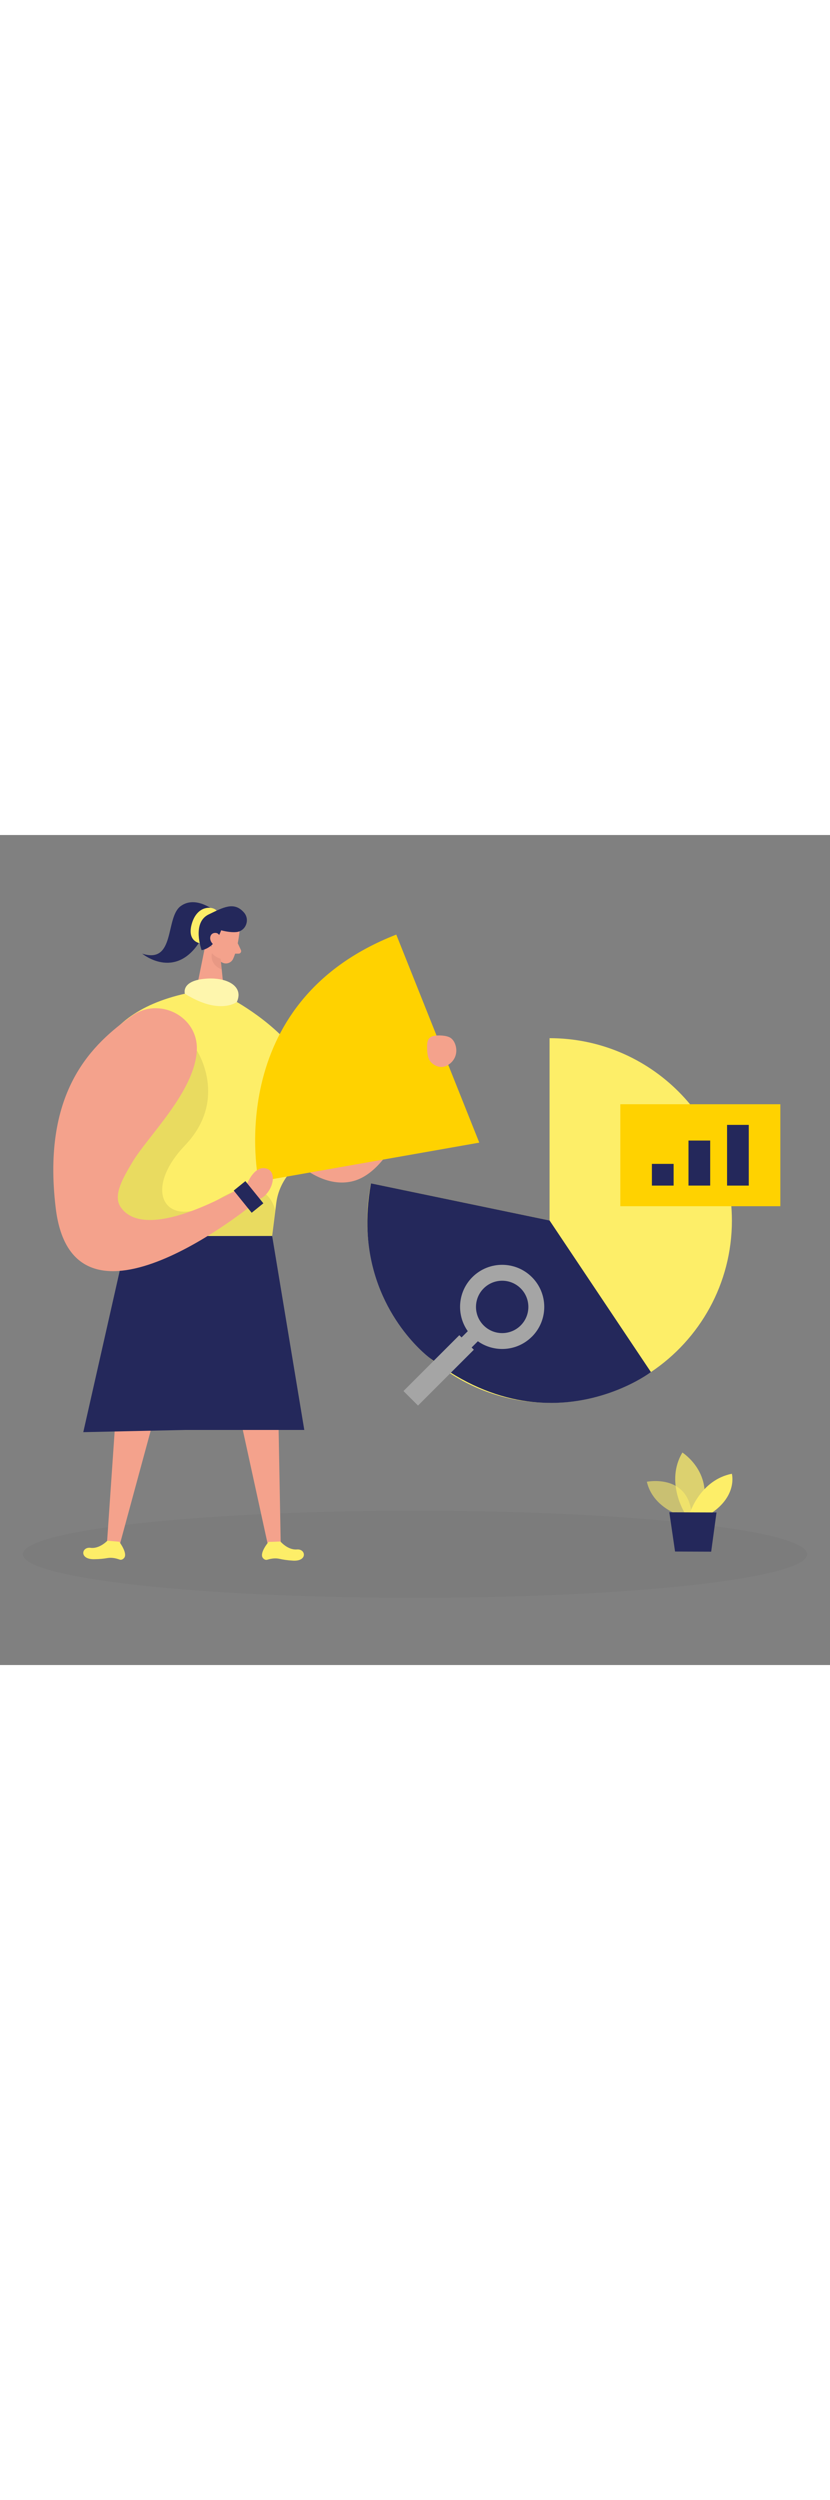 <svg id="_0507_analyst" xmlns="http://www.w3.org/2000/svg" viewBox="0 0 500 500" data-imageid="analyst-63" imageName="Analyst" class="illustrations_image" style="width: 166px;"><rect x="0" y="0" width="500" height="500" fill="#808080" stroke="none"/><defs><style>.cls-1_analyst-63{fill:#fff;}.cls-2_analyst-63{fill:#f4a28c;}.cls-3_analyst-63{opacity:.46;}.cls-3_analyst-63,.cls-4_analyst-63,.cls-5_analyst-63,.cls-6_analyst-63,.cls-7_analyst-63,.cls-8_analyst-63{fill:none;}.cls-9_analyst-63{fill:#a5a5a5;}.cls-4_analyst-63{opacity:.58;}.cls-10_analyst-63{fill:#ce8172;}.cls-5_analyst-63{opacity:.03;}.cls-6_analyst-63{opacity:.73;}.cls-7_analyst-63{opacity:.08;}.cls-8_analyst-63{opacity:.31;}.cls-11_analyst-63{fill:#24285b;}.cls-12_analyst-63{fill:#000001;}.cls-13_analyst-63{fill:#ffd200;}.cls-14_analyst-63{fill:#68e1fd;}</style></defs><g id="bg_analyst-63" class="cls-5_analyst-63"><ellipse class="cls-12_analyst-63" cx="250" cy="433.28" rx="236.24" ry="26.25"/></g><g id="person_analyst-63"><path class="cls-2_analyst-63" d="m160.15,177.14c1.01.71,24.73,37.27,51.49,31.61,26.75-5.66,40.38-58.16,40.38-58.16l-91.87,26.55Z"/><path class="cls-11_analyst-63" d="m129.68,45.93s-11.74-9.94-20.96-3c-9.23,6.94-2.97,34.98-23.07,28.54,0,0,21.83,18.11,37.11-11.47l6.92-14.07Z"/><path class="cls-14_analyst-63 targetColor" d="m120.31,65.17s-7.98-1.13-4.68-12.01c3.3-10.87,12.31-10.47,14.89-7.62l-10.21,19.63Z" style="fill: rgb(253, 238, 104);"/><path class="cls-2_analyst-63" d="m144.15,59.27s-.98,9.46-3.73,15.35c-1.12,2.39-4.01,3.43-6.38,2.28-2.95-1.43-6.51-4.22-6.6-9.35l-1.22-8.7s-.58-5.48,5.42-8.25c5.99-2.78,13.41,2.93,12.52,8.67Z"/><polygon class="cls-2_analyst-63" points="124.25 63.7 118.06 94.25 135.14 96.46 132.85 73.92 124.25 63.7"/><path class="cls-2_analyst-63" d="m143.23,65.2l1.91,4.1c.47,1.01-.27,2.17-1.39,2.17h-3.7s3.18-6.27,3.18-6.27Z"/><g class="cls-8_analyst-63"><path class="cls-10_analyst-63" d="m132.91,74.56s-3.53-1.08-5.22-3.38c0,0-1.97,6.54,5.88,9.84l-.66-6.45Z"/></g><path class="cls-2_analyst-63" d="m124.89,63.85s.62-3.61-2.13-3.85c-2.76-.24-3.68,4.97-.11,6.16l2.24-2.31Z"/><path class="cls-11_analyst-63" d="m142.28,58.47c-2.31.19-5.27-.07-9.07-1.06,0,0-3.12,10.28-11.75,11.97,0,0-6.11-16.57,4.26-21.54,8.69-4.16,15.23-7.99,21.23-1.18,3.83,4.35,1.11,11.33-4.67,11.81Z"/><path class="cls-2_analyst-63" d="m132.74,62.95s.06-4.25-3.37-3.98c-3.43.27-3.94,5.2.06,7.61l3.32-3.64Z"/><path class="cls-14_analyst-63 targetColor" d="m118.06,94.25l17.08,2.21s92.43,44.36,39.53,106.84c-4.43,5.24-7.38,11.56-8.23,18.37l-4.8,38.38h-69.42S-8.04,116.66,118.06,94.25Z" style="fill: rgb(253, 238, 104);"/><path class="cls-13_analyst-63" d="m238.72,59.99l50,125.32-132.9,23.44s-23.03-107.45,82.89-148.76Z"/><polygon class="cls-2_analyst-63" points="167.02 313.55 169.11 427.25 161.76 429.4 138.31 321.95 167.02 313.55"/><g class="cls-7_analyst-63"><path class="cls-12_analyst-63" d="m118.56,129.76s19.42,29.43-7.19,57.29c-26.61,27.86-11.18,52.16,19.14,33.07,30.32-19.09,35.24,5.79,35.24,5.79l-1.81,15.62-47.21-.53-52.31.2-18.41-43.64,72.55-67.8Z"/></g><path class="cls-14_analyst-63 targetColor" d="m168.93,425.59s4.47,5.26,9.92,4.79c5.45-.47,6.53,7.23-2.28,6.75-3.36-.18-6.08-.62-8.15-1.09-2.47-.56-4.98-.21-7.4.53-.75.23-1.63.09-2.54-.91-2.6-2.84,3.28-9.81,3.28-9.81l7.17-.26Z" style="fill: rgb(253, 238, 104);"/><polygon class="cls-2_analyst-63" points="72.22 313.31 64.43 426.77 71.66 429.28 100.47 323.13 72.22 313.31"/><path class="cls-14_analyst-63 targetColor" d="m64.69,425.11s-4.73,5.03-10.15,4.29c-5.42-.74-6.89,6.89,1.94,6.86,3.37-.01,6.1-.32,8.19-.69,2.49-.44,4.99.04,7.36.9.74.27,1.62.17,2.58-.78,2.74-2.7-2.78-9.96-2.78-9.96l-7.15-.62Z" style="fill: rgb(253, 238, 104);"/><polygon class="cls-11_analyst-63" points="163.95 241.53 183.31 358.39 132.74 358.39 111.38 358.39 50.17 359.72 76.87 241.53 163.95 241.53"/><path class="cls-2_analyst-63" d="m118.56,129.76c1.08-20.49-22.73-32.68-39.35-20.66-22.46,16.25-54.33,43.91-45.63,115.73,10.55,87.11,119.77-3.18,119.77-3.18l-4.51-11.49s-60.03,37.53-76.14,14c-4.97-7.25,1.83-18.2,6.94-26.9,9.23-15.7,37.61-42.48,38.93-67.51Z"/><path class="cls-2_analyst-63" d="m148.84,210.17s4.49-11.74,12.01-9.14,2.08,18.22-7.49,19.09l-4.51-9.95Z"/><path class="cls-14_analyst-63 targetColor" d="m111.38,95.6s-2.37-7.37,11.25-8.91,24.51,4.25,20.03,13.89c0,0-10.27,8.18-31.29-4.97Z" style="fill: rgb(253, 238, 104);"/><g class="cls-3_analyst-63"><path class="cls-1_analyst-63" d="m111.38,95.6s-2.37-7.37,11.25-8.91,24.51,4.25,20.03,13.89c0,0-10.27,8.18-31.29-4.97Z"/></g><rect class="cls-11_analyst-63" x="145.19" y="209.43" width="9.05" height="17.2" transform="translate(-103.8 142.67) rotate(-38.97)"/><path class="cls-2_analyst-63" d="m274.56,127.18c-.5-1.99-1.52-3.96-3.27-5.06-2.34-1.47-7.69-1.72-10.35-1-3.28.89-3.7,3.4-3.66,6.72.04,3.11.22,7.06,2.66,9.35,2.48,2.32,5.91,3.35,9.08,1.81,4.56-2.22,6.76-6.97,5.54-11.82Z"/></g><g id="stats_analyst-63"><path class="cls-14_analyst-63 targetColor" d="m440.91,232.22c0,38.07-19.36,71.63-48.79,91.31,0,0-.05.05-.16.11-17.42,11.64-38.36,18.41-60.89,18.41-1.9,0-3.78-.05-5.65-.14-.56-.03-1.14-.06-1.71-.11-24.59-1.61-46.98-11.33-64.5-26.51-.03-.03-.1-.08-.21-.16-21.54-18.72-35.7-45.7-37.57-76-.16-2.29-.23-4.59-.23-6.91,0-7.58.77-14.99,2.24-22.13l.05-.24,107.57,22.37v-109.84c60.67,0,109.84,49.17,109.84,109.84Z" style="fill: rgb(253, 238, 104);"/><path class="cls-11_analyst-63" d="m392.12,323.53s-.05.05-.16.11c-2.29,1.69-28.92,20.59-66.54,18.27-.56-.03-1.14-.06-1.71-.11-15.98-1.24-33.85-6.36-52.65-18.22-3.91-2.45-7.84-5.2-11.81-8.27,0,0-.02,0-.03-.02-.03-.03-.1-.08-.21-.16-3.11-2.37-35.11-27.8-37.57-76-.47-8.9.1-18.57,2.01-29.04l.05-.24,107.57,22.37,61.05,91.31Z"/><rect class="cls-13_analyst-63" x="373.69" y="162.18" width="96.4" height="61.43"/><rect class="cls-11_analyst-63" x="392.71" y="198.11" width="13.08" height="13.08"/><rect class="cls-11_analyst-63" x="414.75" y="184.06" width="13.08" height="27.12"/><rect class="cls-11_analyst-63" x="437.99" y="174.62" width="13.08" height="36.57"/><path class="cls-9_analyst-63" d="m320.44,302.2c9.9-9.9,9.9-25.95,0-35.85-9.91-9.91-25.97-9.91-35.87-.02-8.87,8.87-9.78,22.66-2.77,32.56l-3.76,3.76-1.34-1.34-33.64,33.64,8.75,8.75,33.64-33.64-1.34-1.34,3.76-3.76c9.89,7.01,23.69,6.11,32.56-2.77Zm-29.08-29.08c6.16-6.16,16.15-6.16,22.31,0,6.16,6.16,6.16,16.15,0,22.31-6.16,6.16-16.15,6.16-22.31,0-6.16-6.16-6.16-16.15,0-22.31Z"/></g><g id="plant_analyst-63"><g class="cls-4_analyst-63"><path class="cls-14_analyst-63 targetColor" d="m410.41,410.11s-17.05-4.66-20.75-20.52c0,0,26.41-5.34,27.16,21.92l-6.41-1.4Z" style="fill: rgb(253, 238, 104);"/></g><g class="cls-6_analyst-63"><path class="cls-14_analyst-63 targetColor" d="m412.5,408.42s-11.91-18.83-1.43-36.43c0,0,20.08,12.75,11.16,36.47l-9.73-.04Z" style="fill: rgb(253, 238, 104);"/></g><path class="cls-14_analyst-63 targetColor" d="m415.57,408.43s6.29-19.88,25.31-23.65c0,0,3.57,12.91-12.32,23.7l-13-.05Z" style="fill: rgb(253, 238, 104);"/><polygon class="cls-11_analyst-63" points="403.21 407.99 406.66 431.63 428.42 431.72 431.63 408.1 403.21 407.99"/></g></svg>